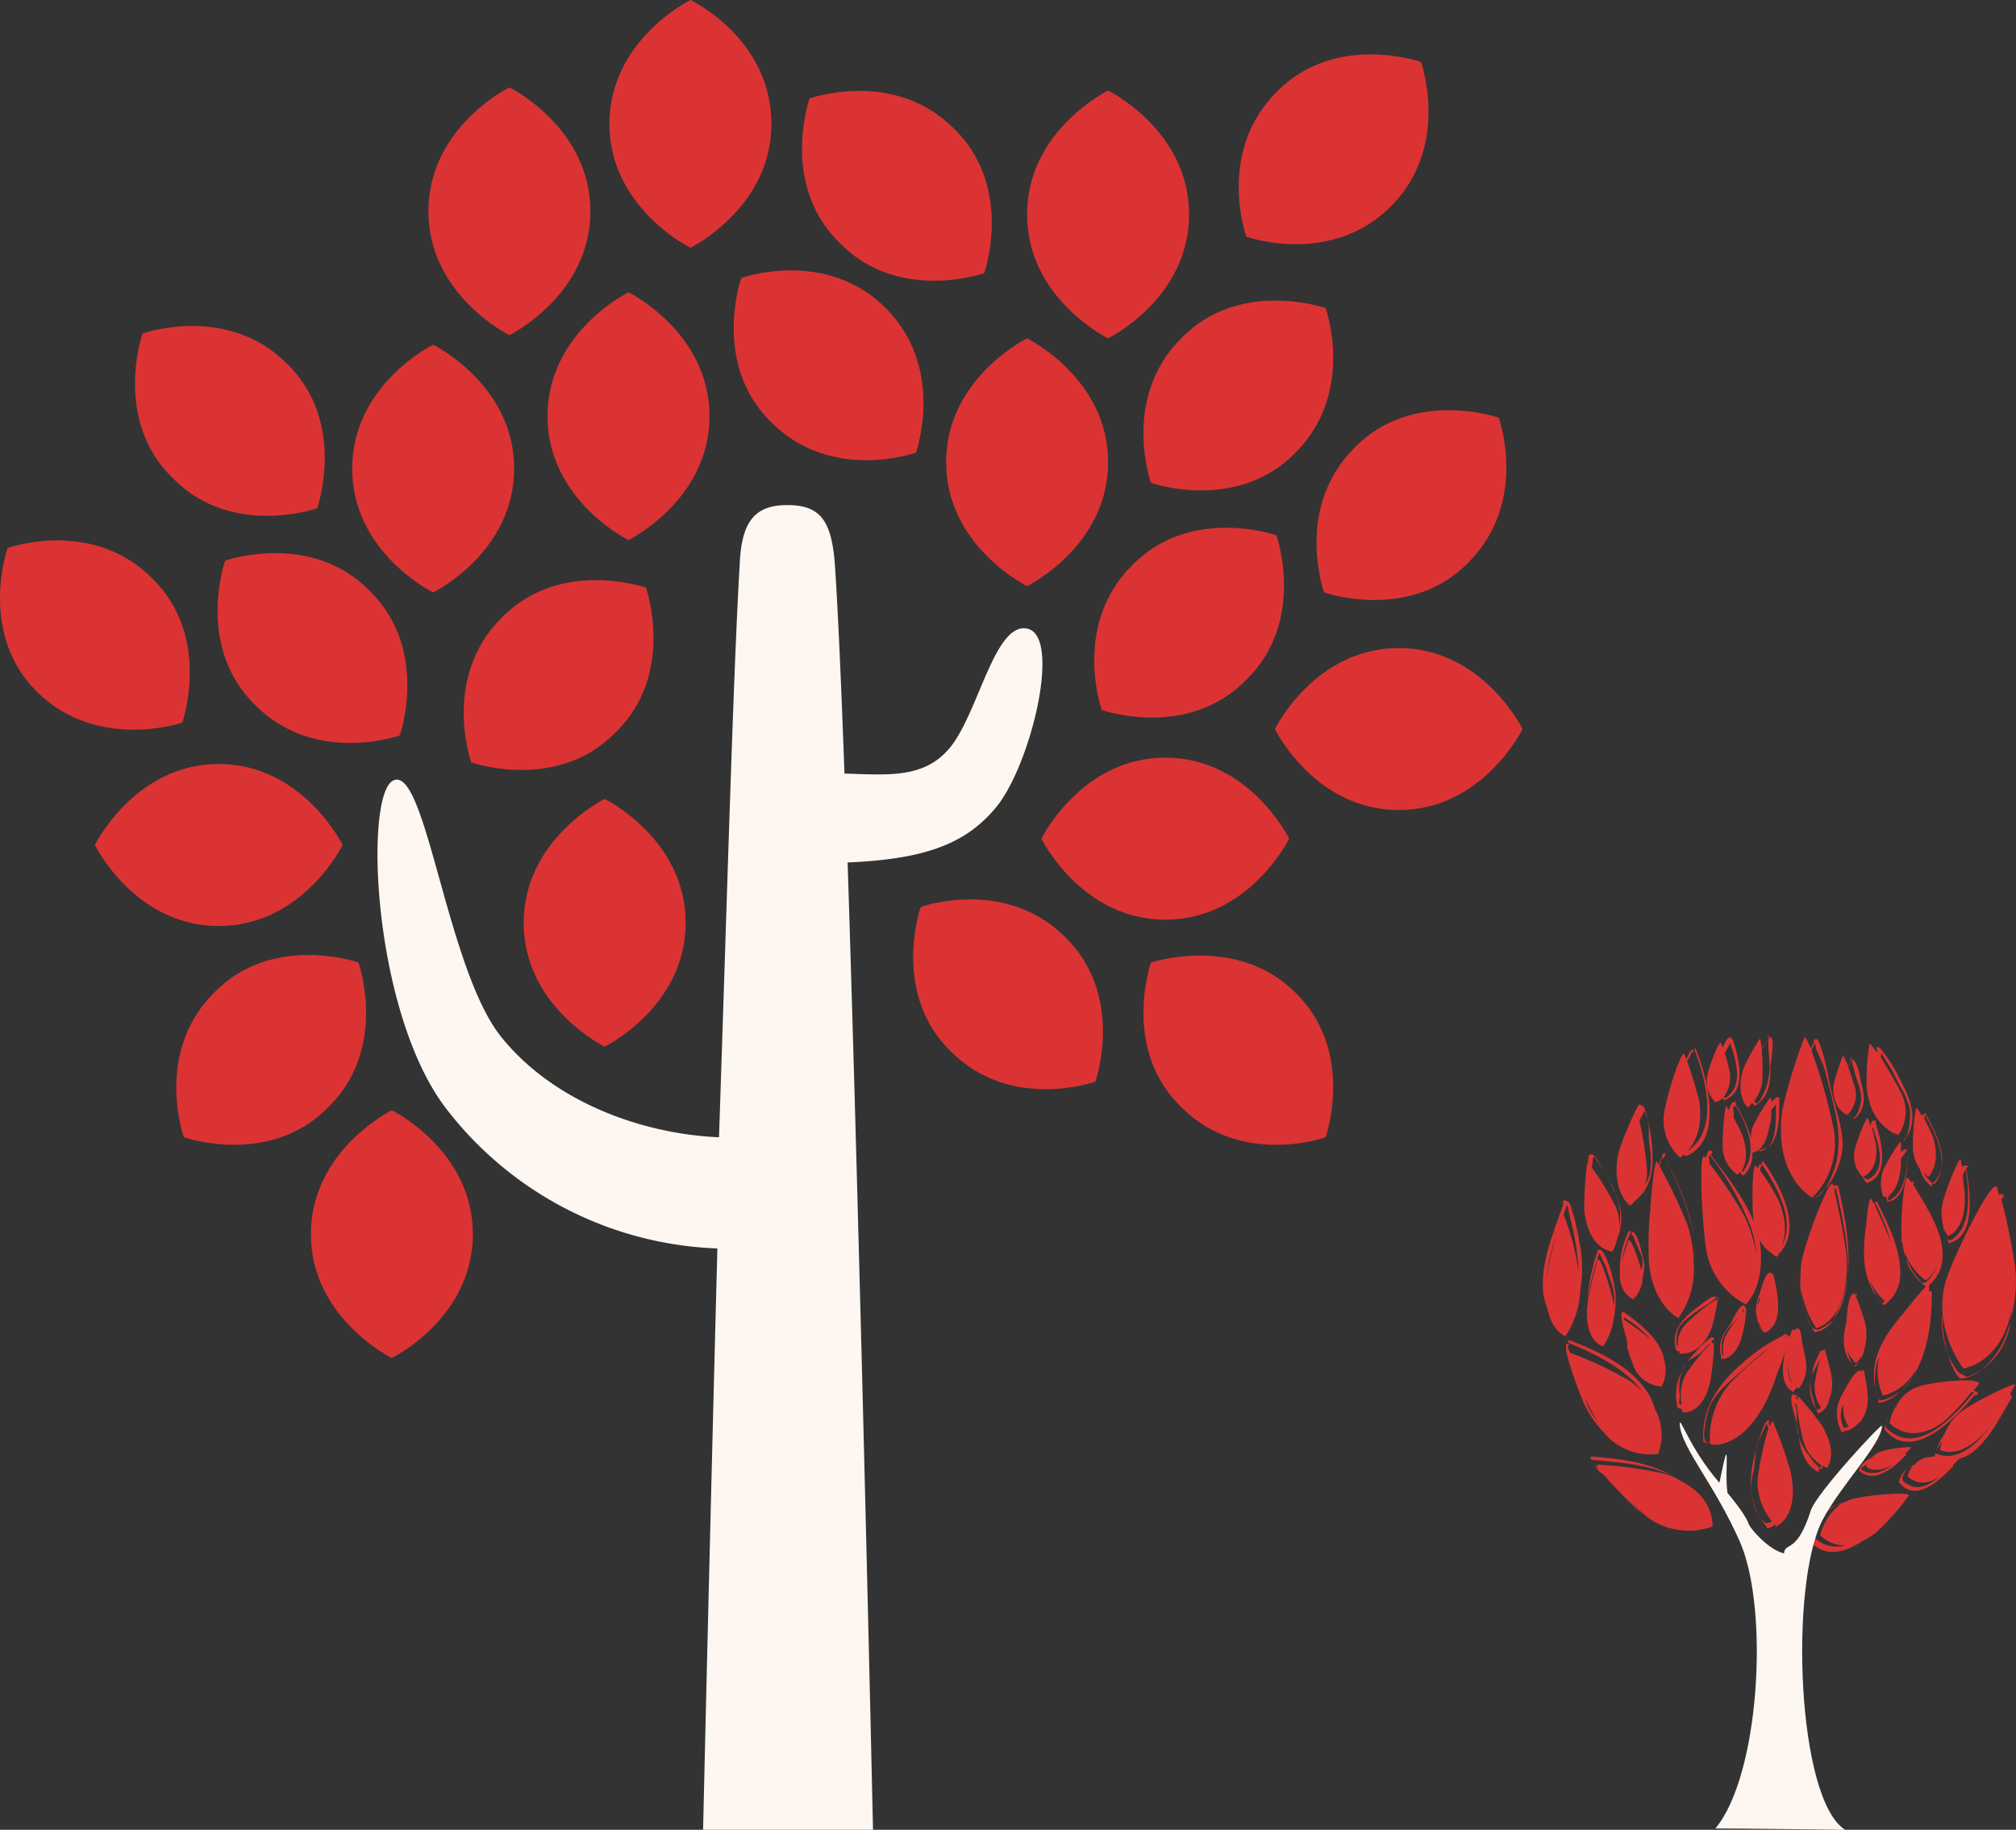 <svg xmlns="http://www.w3.org/2000/svg" width="290.512" height="263.638" viewBox="0 0 290.512 263.638">
  <rect x="0" y="0" width="290.512" height="263.638" fill="#333333" stroke="none"/>
  <g id="Groupe_54" data-name="Groupe 54" transform="translate(-780.587 -7584.862)">
    <g id="tree-svgrepo-com" transform="translate(640.793 7505.973)">
      <path id="Tracé_22" data-name="Tracé 22" d="M226.93,194s-11.671,5.721-11.671,17.851S226.93,229.7,226.93,229.7s11.671-5.721,11.671-17.85S226.93,194,226.93,194Zm3.433-73s-11.671,5.721-11.671,17.851S230.363,156.7,230.363,156.7s11.671-5.721,11.671-17.851S230.363,121,230.363,121Zm-28.149,43.253s11.671-5.721,11.671-17.85-11.671-17.851-11.671-17.851-11.671,5.721-11.671,17.851S202.214,164.251,202.214,164.251ZM213.2,127.177s11.671-5.721,11.671-17.851S213.2,91.476,213.2,91.476s-11.671,5.721-11.671,17.851S213.2,127.177,213.2,127.177Zm26.089-48.288S227.617,84.61,227.617,96.74s11.671,17.851,11.671,17.851,11.671-5.721,11.671-17.851C250.96,84.381,239.288,78.889,239.288,78.889Zm60.188,48.746s11.671-5.722,11.671-17.851-11.671-17.851-11.671-17.851S287.8,97.655,287.8,109.784s11.671,17.851,11.671,17.851Zm-23.343,17.851c0,12.129,11.671,17.85,11.671,17.85s11.671-5.721,11.671-17.85S287.8,127.635,287.8,127.635,276.133,133.356,276.133,145.485ZM189.17,200.639s-5.721-11.671-17.851-11.671-17.85,11.671-17.85,11.671,5.721,11.671,17.85,11.671S189.17,200.639,189.17,200.639Zm152.187-28.378c-12.129,0-17.851,11.671-17.851,11.671s5.721,11.671,17.851,11.671,17.85-11.671,17.85-11.671S353.486,172.261,341.357,172.261Zm-51.492,27.462s5.721,11.672,17.851,11.672,17.85-11.671,17.85-11.671-5.721-11.671-17.85-11.671-17.851,11.671-17.851,11.671ZM232.88,163.564s-12.358-4.348-20.826,4.348c-8.7,8.7-4.348,20.826-4.348,20.826s12.358,4.348,20.826-4.348C237.229,175.922,232.88,163.564,232.88,163.564Zm97.949-40.278s-12.358-4.348-20.826,4.348c-8.7,8.7-4.348,20.826-4.348,20.826s12.358,4.348,20.826-4.348C335.177,135.415,330.829,123.286,330.829,123.286Zm-7.094,32.726s-12.358-4.348-20.826,4.348c-8.7,8.7-4.348,20.826-4.348,20.826s12.358,4.348,20.826-4.348C328.083,168.37,323.735,156.012,323.735,156.012ZM191.458,217.573s-12.358-4.348-20.826,4.348c-8.7,8.7-4.348,20.826-4.348,20.826s12.358,4.348,20.826-4.348c8.7-8.468,4.348-20.826,4.348-20.826ZM340.212,108.64c8.7-8.7,4.348-20.826,4.348-20.826s-12.358-4.348-20.826,4.348c-8.7,8.7-4.348,20.826-4.348,20.826S331.516,117.336,340.212,108.64ZM330.6,164.251s12.358,4.348,20.826-4.348c8.7-8.7,4.348-20.826,4.348-20.826s-12.358-4.348-20.826,4.348C326.252,152.122,330.6,164.251,330.6,164.251Zm-58.129,45.313s-4.348,12.358,4.348,20.826c8.7,8.7,20.826,4.348,20.826,4.348s4.348-12.358-4.348-20.826C284.6,205.216,272.472,209.564,272.472,209.564Zm-100.237-49.89s-4.348,12.358,4.348,20.826c8.7,8.7,20.826,4.348,20.826,4.348s4.348-12.358-4.348-20.826C184.592,155.325,172.234,159.674,172.234,159.674Zm-6.179,23.343s4.348-12.358-4.348-20.826c-8.7-8.7-20.826-4.348-20.826-4.348s-4.348,12.358,4.348,20.826S166.055,183.017,166.055,183.017Zm19.452-30.9s4.348-12.358-4.348-20.826c-8.7-8.7-20.826-4.348-20.826-4.348s-4.348,12.358,4.348,20.826C173.15,156.47,185.508,152.121,185.508,152.121Zm120.148,65.452S301.307,229.931,310,238.4c8.7,8.7,20.826,4.348,20.826,4.348s4.348-12.358-4.348-20.826C318.013,213.454,305.655,217.573,305.655,217.573Zm-38.218-94.287c-8.7-8.7-20.826-4.348-20.826-4.348s-4.348,12.358,4.348,20.826c8.7,8.7,20.826,4.348,20.826,4.348s4.348-12.129-4.348-20.826Zm14.189-5.035s4.348-12.358-4.348-20.826c-8.7-8.7-20.826-4.348-20.826-4.348S252.1,105.436,260.8,113.9c8.468,8.7,20.826,4.348,20.826,4.348ZM196.264,238.857s-11.671,5.721-11.671,17.85,11.671,17.851,11.671,17.851,11.671-5.721,11.671-17.851S196.264,238.857,196.264,238.857Z" fill="#db3333"/>
      <path id="Tracé_23" data-name="Tracé 23" d="M417.479,342.684c-4.806-1.373-7.094,11.671-11.214,16.935-3.662,4.577-8.7,4.119-15.333,3.891-.458-12.587-.915-23.114-1.373-29.98-.458-6.408-2.06-8.7-6.866-8.7s-6.637,2.517-6.866,8.7c-.915,15.333-1.831,48.517-2.975,82.387-10.985-.458-23.8-5.035-31.353-14.418-7.781-9.612-10.756-38.218-15.333-37.074-4.577.915-3.433,33.641,7.552,47.6a51.605,51.605,0,0,0,38.9,19.91c-1.144,43.482-2.06,83.76-2.06,83.76h24.487s-1.831-82.845-3.662-139.371c10.756-.458,16.706-2.517,21.054-7.552,5.035-5.492,9.841-24.487,5.035-26.089" transform="translate(-129.446 -173.17)" fill="#fef7f1"/>
    </g>
    <g id="tree-svgrepo-com_2_" data-name="tree-svgrepo-com (2)" transform="translate(763.338 7672.201)">
      <path id="Tracé_14" data-name="Tracé 14" d="M297.187,101.791a11.528,11.528,0,0,0,.678,5.716,17.929,17.929,0,0,1-.678-3.972v-1.55a16.013,16.013,0,0,0,3,7.848s5.62-.775,6.976-8.72c-.1.678-.194,1.356-.291,1.938a19.27,19.27,0,0,0,.775-7.751,86.715,86.715,0,0,0-2.035-9.98c.1.1.388-.1.388-.291-.1-.388-.388-.388-.678-.194-.1-.388-.194-.775-.291-1.066-.484-1.744-5.91,9.011-7.364,13.371a12.5,12.5,0,0,0-.484,4.651Zm-18.8-16.568.1-.1.1.1-.1-.1a11.012,11.012,0,0,0,3-9.786A80.617,80.617,0,0,0,278.294,64c.194-.388.291-.678.484-1.066a7.9,7.9,0,0,1,.194.872c.388.969.872,1.841,1.163,2.81.581,2.035,1.066,4.069,1.55,6.2a17.176,17.176,0,0,1,.194,7.364,17.918,17.918,0,0,1-1.647,3.876,11.267,11.267,0,0,0,2.519-5.91c.194-2.616-.872-5.232-1.453-7.751-.581-2.228-.872-4.651-1.647-6.782-.1-.291-.484-1.744-.969-1.066v.1a11.366,11.366,0,0,1-.484,1.066c-.484-1.163-.872-1.841-.969-1.453a72.619,72.619,0,0,0-3.1,10.173c-1.453,9.786,4.263,12.789,4.263,12.789Zm-19.184,40.693c-3.585-2.519-8.526-3.1-12.6-3.391-.1,0-.1,0-.1.1-.1,0-.1.1,0,.194a.338.338,0,0,0,.1.194h.1l.1.1a.1.1,0,0,0-.1-.1c3.2.291,8.526.581,12.111,2.616a11.4,11.4,0,0,0-1.938-.678,59.653,59.653,0,0,0-9.3-1.26q-.291,0,0,.581a8.082,8.082,0,0,1-.775-1.163,12.492,12.492,0,0,1,.581,1.163,2.288,2.288,0,0,0,.872.775c.678.775,1.647,1.841,2.616,2.81a23.168,23.168,0,0,0,2.132,2.228l1.163.872a22.032,22.032,0,0,1-3.1-2.907,44.955,44.955,0,0,0,3.488,3.1c-.1-.1-.194-.1-.388-.194a2.027,2.027,0,0,1,.581.388c.1.1.194.1.291.194a10.132,10.132,0,0,0,9.011,1.066c-.1.1.581-4.069-4.844-6.685ZM273.256,110.8a44.847,44.847,0,0,0,1.841-5.426c0-.1-.1-.194-.194-.291,0-.1-.1-.194-.291-.1,0-.388-.388.1-.581.194a25.5,25.5,0,0,0-4.651,3c-3.682,3-6.976,6.588-6.685,12.111a.208.208,0,0,0,.194.194,2.682,2.682,0,0,0,.872.1v.194s4.457,1.066,8.236-6.685a30.689,30.689,0,0,0,1.26-3.294ZM274.322,105.182Zm-7.848,6.879a12.032,12.032,0,0,0-2.81,8.429h-.388c-.969-.1-.1-3.779.1-4.457.678-2.325,2.519-3.779,4.263-5.329,1.26-1.066,2.422-2.228,3.682-3.2l.872-.581a53.409,53.409,0,0,0-5.716,5.135Zm27.517.291a5.677,5.677,0,0,0-3.294,2.519.338.338,0,0,0-.1.194l.1-.1a6.794,6.794,0,0,0-1.163,2.713s3,3.488,7.945-.291a34.364,34.364,0,0,0,3.876-4.166h.291v.1c-2.81,3.488-8.236,9.3-12.5,5.135-.194-.1-.194-.388-.1-.678a1.4,1.4,0,0,0-.194.678c0,.1-.194.1-.1.1,4.069,5.038,10.27-1.55,13.08-4.941a.3.3,0,0,0,.388,0q.145-.436-.581-.581c.291-.388.581-.678.775-.969.291-.969-6.1-.388-8.429.291ZM284.2,128.63a5.927,5.927,0,0,0-1.163.484,7.6,7.6,0,0,0-1.356.484,3,3,0,0,1,.775-.194,8.038,8.038,0,0,0-2.907,4.457,4.877,4.877,0,0,0,3.682,1.453,4.618,4.618,0,0,1-4.651-1.26c-.388-.388.194-1.647.775-2.616a8.226,8.226,0,0,0-1.26,2.616c0,.1-.291.291-.291.388,2.228,2.713,5.135,2.035,7.751.291a14.6,14.6,0,0,0,1.938-1.163,35.263,35.263,0,0,0,4.748-5.329C293.021,127.467,286.529,128.048,284.2,128.63Zm-11.433-11.045c-.1-.194-.291,0-.484.581-.1-.194-.1-.291-.194-.484a.356.356,0,0,0,.1-.291c-.581-.872-1.938,4.36-2.035,4.651-.969,3.876-.969,7.364,1.647,10.561,0,0,.1.291.194.291a2.01,2.01,0,0,0,.969-.581c.1.1.194.194.194.291,0,0,3.488-1.26,2.132-7.848a56.933,56.933,0,0,0-2.519-7.17Zm-.581,14.437c-.775.484-1.647-1.26-1.938-1.841a8.594,8.594,0,0,1-.291-5.62c.194-1.26.194-2.616.484-3.779.1-.291,1.163-2.422,1.356-3,.1.194.194.484.291.678a47.416,47.416,0,0,0-1.55,7.17,8.879,8.879,0,0,0,2.035,6.2A.5.5,0,0,1,272.19,132.021Zm28.1-16.277a7.657,7.657,0,0,0-2.81,3.488,8.045,8.045,0,0,0-1.163,2.422,8.845,8.845,0,0,1,.775-1.26l-.291,1.163s3,1.744,7.073-3.2a30.347,30.347,0,0,0,2.81-4.457.1.1,0,0,0,.1-.1c-2.035,3.585-5.813,10.076-10.464,8.332-.1,0-.194-.1-.1-.291a6.174,6.174,0,0,0-.194.678c-.388,0-.775.1-1.066.1a3.568,3.568,0,0,0-1.841,1.066,3.4,3.4,0,0,0-.775.484,1.637,1.637,0,0,1,.484-.194,3.58,3.58,0,0,0-.678,1.356s1.647,2.035,4.554.1c-1.55,1.356-3.488,2.228-5.232.581-.291-.291.291-1.26.484-1.647a4.054,4.054,0,0,0-1.066,1.744c0,.1,0,.1.1.194,2.325,2.907,5.813-.388,7.654-2.325h.1c0-.1,0-.1-.1-.194l.872-.872c.388-.194.775-.291,1.163-.484,2.907-1.647,4.748-5.523,6.492-8.429.1-.1,0-.194-.1-.291a.338.338,0,0,0-.194-.1,13.27,13.27,0,0,1,.775-1.356c.291-.678-5.329,2.132-7.364,3.488ZM284.3,99.078c-.872.388-.872,3.682-1.066,4.457-.484,2.132-.484,3.972.872,5.62a12.843,12.843,0,0,1-.775-2.325c0-.1-.1-.291-.1-.388a4.646,4.646,0,0,0,1.453,2.616,4.507,4.507,0,0,0,.969-1.26,4.527,4.527,0,0,1-.484.969,3.294,3.294,0,0,0,.678-1.453,8.259,8.259,0,0,0,.194-3.972,31.408,31.408,0,0,0-1.356-3.876c.1-.1.194-.291.1-.388l-.194.194a.356.356,0,0,1-.1-.291c0-.1-.1,0-.194.1ZM271.415,104.6h0c.1.1.581,0,1.066-.581,1.744-1.647.775-5.91.291-7.751,0-.1-.194-.1-.291-.1,0-.1-.194-.194-.194-.194-.775.194-1.26,2.616-1.55,3.294a5.423,5.423,0,0,0,0,4.263c0-.194-.1-.291-.1-.484a4.622,4.622,0,0,0,.775,1.55Zm-.775-4.554a.885.885,0,0,1,.291-.484,5.957,5.957,0,0,0-.291,1.066Q270.494,100.193,270.64,100.047Zm26.645-10.755a1.649,1.649,0,0,0,.1.678c.1.291.194.678.291.969a6.788,6.788,0,0,1-.291-1.356,3.275,3.275,0,0,0,.581,1.163s2.519-.678,2.422-5.62c0-.581-.194-1.841-.291-3.1.194-.484.484-.969.388-1.066.484,3.1,1.066,8.623-2.132,10.367-.291.1-.484-.1-.581-.388.1.388.291.678.388,1.066,0,.1,0-.194.1-.291,3.876-.969,2.81-7.848,2.325-10.755a1.393,1.393,0,0,1,.291-.194c0-.1-.388-.194-.388-.194a.533.533,0,0,0-.484.291c-.1-.484-.1-.775-.194-1.066-.194-.678-2.035,3.972-2.519,5.813A6.789,6.789,0,0,0,297.284,89.293Zm-3.391-8.236a4.8,4.8,0,0,0,1.647,2.519c.1.1.1-.388.194-.388a7.224,7.224,0,0,1-1.356-1.647,4.852,4.852,0,0,0,.775.678s1.938-1.841.581-5.91c-.194-.484-.678-1.453-1.163-2.422,0-.291,0-.484-.1-.484.1.1.194,0,.194-.1,1.163,2.035,2.713,5.038,2.325,7.654.581-2.519-1.066-5.716-2.228-7.751v-.194l-.1.1c-.1-.1-.1-.1-.1.1l-.1.1v-.194l-.291.291a6.953,6.953,0,0,0-.678-1.066c-.291-.484-.678,4.263-.581,6.007a6.056,6.056,0,0,0,.969,2.713Zm-7.46-7.267c-.194-.484-1.647,3.294-1.938,4.651a4.2,4.2,0,0,0,1.163,3.779,3.4,3.4,0,0,0,.484.775s.194.194.194.1c3.294-1.163,2.035-6.1,1.163-8.72a.182.182,0,0,0,0-.291.1.1,0,0,0-.1.1c-.1-.194-.581.1-.484.291v.1c-.1.1-.1.194-.194.194a2.843,2.843,0,0,0-.291-.969ZM287.4,74.372Zm-.291.678c.872,2.519,2.035,5.91-.484,7.46-.291.194-.581,0-.872-.291.388-.194,2.228-1.163,1.841-4.554-.1-.484-.291-1.453-.581-2.422C287.111,75.244,287.111,75.147,287.111,75.05Zm-3.682-1.744.1-.1c.194.194.388.291.581.484a2.568,2.568,0,0,1-.581-.484,3.964,3.964,0,0,0,1.066-3.682c-.194-.678-.581-1.938-.969-3,.1-.291.291-.678.388-.969v-.1a10.052,10.052,0,0,0-.388.969c-.388-1.066-.775-1.841-.872-1.55-.291.775-1.066,3.1-1.26,3.972-.388,3.585,1.938,4.457,1.938,4.457Zm7.751,5.426V77.278c0-.581-1.938,2.616-2.519,3.876a5.61,5.61,0,0,0,0,3.972.965.965,0,0,0,.388-.1,2.28,2.28,0,0,0,.194.775c2.907-.291,2.907-5.426,2.907-7.654h0c0,2.325-.194,6.492-2.713,7.46-.388.1,0-.291,0-.678.581-.388,1.356-1.356,1.647-3.488a9.461,9.461,0,0,0,.1-1.841,10.235,10.235,0,0,0,.872-1.26.1.1,0,0,1-.1-.1.988.988,0,0,0-.775.484Zm-21.412-7.17c.1.1.194.291.291.388s-.1.1,0,.1c2.035-1.26,2.325-3.2,2.325-5.523,0-.872.678-3.876,0-4.554,0,0,0,.291-.1.291l-.1-.1v.1l-.1.1c-.1.872.194,3.682.194,4.166a13.3,13.3,0,0,1-.484,2.713c-.1.291-1.163,2.907-1.55,2.325-.1-.1-.1-.194-.194-.291a5.959,5.959,0,0,0,1.163-2.907,37.161,37.161,0,0,0-.1-4.554c.388-.484.678-1.066.969-1.453,0-.1,0-.194.1-.194-.291.484-.678.969-1.066,1.55-.1-.969-.194-1.55-.291-1.356a32,32,0,0,0-2.228,3.972c-1.453,3.972.484,5.91.484,5.91a4.476,4.476,0,0,0,.678-.678Zm-4.36-.678c.1.1.1.194.194.194l.1.1c3.391-1.163,2.132-6.007,1.26-8.623v-.194h-.291c0-.1,0-.291-.1-.291-.388.1-.775.775-1.066,1.55a2.315,2.315,0,0,0-.291-.678c-.194-.484-1.647,3.294-1.938,4.651a4.388,4.388,0,0,0,1.163,3.876,1.731,1.731,0,0,0,.969-.581Zm1.066-3.972a25.9,25.9,0,0,0-.678-2.519c.291-.581.678-1.163.775-1.453.872,2.519,1.938,6.2-.581,7.848-.194.1-.291.1-.388,0a4.826,4.826,0,0,0,.872-3.876Zm-18.7,25.869c-.1-.1-.291-.1-.291.1a25.482,25.482,0,0,0-1.453,7.267,32.7,32.7,0,0,1,1.744-7.073c0,.388.969,2.132.969,2.325.291,1.066.775,2.035.969,3.1a6.8,6.8,0,0,1,.1,2.422v-.388c-.388-2.035-2.035-7.17-2.325-6.395a49.213,49.213,0,0,0-1.453,6.3c0,.291-.1.678-.1.969v.194c-.1,4.554,2.325,5.038,2.325,5.038a9.125,9.125,0,0,0,1.55-4.069,12.357,12.357,0,0,0-.291-6.2c.1-.194-1.163-3.972-1.744-3.585Zm41.759-17.246a8.061,8.061,0,0,0,1.744,1.26,3.7,3.7,0,0,1-1.356-1.066c.484.291.872.484.872.484a5.792,5.792,0,0,0,.484-5.91c-.581-1.26-1.938-3.585-3-5.329,0-.194.1-.388.1-.581.388.678.969,1.647,1.066,1.744.581.969,1.066,1.938,1.55,2.907a12.62,12.62,0,0,1,1.453,3.294c.194.678-.1,4.748-.969,4.457.1,0,.1.1.194.1s0,.194,0,.1c2.325-3.1.678-6.395-.872-9.3a20.577,20.577,0,0,0-2.422-3.779q0-.145-.291-.291c-.194-.194-.291-.194-.388,0-.1.1,0,.194.1.291,0,.1-.1.291-.1.388-.581-.872-1.066-1.453-1.066-1.163a31.809,31.809,0,0,0-.388,6.1c.291,3.682,2.035,5.523,3.294,6.3Zm-29.648,3.488a.735.735,0,0,0,.388.194c5.426-2.325,3-11.239,1.356-15.405-.1-.194-.194-.1-.194.1,1.647,4.263,3.585,11.627-1.066,14.63,1.066-1.066,2.325-3.294,1.744-7.267a58.845,58.845,0,0,0-1.744-5.716c.388-.678.775-1.356.678-1.356.1.194.291,0,.194-.194-.194-.388-.581.388-.969,1.26a4.724,4.724,0,0,0-.291-.678c-.388-.872-2.519,5.813-2.907,8.332A7.259,7.259,0,0,0,259.3,79.41c0,.1.291-.1.581-.388Zm-7.751,7.364a2.264,2.264,0,0,0,.678-.678c2.713-2.035,2.81-5.426,2.422-8.72a24.186,24.186,0,0,0-.969-4.554c.1-.194-.678-.775-.872-.581a26.666,26.666,0,0,0-1.55,3.294,30.718,30.718,0,0,0-1.356,3.585c-1.163,5.523,1.647,7.654,1.647,7.654Zm2.132-13.661c.1.484.484,1.26.484,1.453.194,1.066,0,2.325.194,3.391a14.327,14.327,0,0,1,.1,4.069,7.5,7.5,0,0,1-.775,1.841,5.484,5.484,0,0,0,.291-2.519,44.569,44.569,0,0,0-1.066-6.782A10.59,10.59,0,0,1,254.266,72.725Zm-1.647,27.129a4.614,4.614,0,0,0,1.356-3.294,4.625,4.625,0,0,0,0-2.81c-.194-.872-.678-3.294-1.55-3.682-.1,0,0,.194,0,.194v.1c-.194.194.1.388.194.291-.1.1,1.163,2.81,1.26,3.2a3.957,3.957,0,0,1-.1,1.841c-.388-1.647-1.647-4.844-1.841-4.36-.194.581-.678,1.938-.969,3a15.455,15.455,0,0,1,1.26-4.069c.1-.194-.194-.388-.291-.194a12.791,12.791,0,0,0-1.26,5.813c-.194,3.2,1.938,3.972,1.938,3.972Zm-3-6.879a9.446,9.446,0,0,0,.775-2.132c1.066-2.81.291-5.232-1.163-7.945a9.778,9.778,0,0,0,.678,1.453,7.831,7.831,0,0,1,.775,4.263,5.561,5.561,0,0,1-.1,1.163,6.952,6.952,0,0,0-.484-3.2,37.485,37.485,0,0,0-3.488-5.716,7.479,7.479,0,0,0,.194-1.453h.291c0,.1.775,1.163,1.163,1.744-.678-1.163-1.453-2.519-1.841-2.132a.338.338,0,0,0-.194.1c-.1.388-.1.775-.194,1.26a.1.1,0,0,0-.1.1,51.084,51.084,0,0,0-.388,6.588c.678,5.813,4.069,5.91,4.069,5.91Zm38.853,28.776a3.256,3.256,0,0,0-1.55.969,3.407,3.407,0,0,0-1.841,1.841h.1c2.132,2.035,5.135-.581,6.685-2.228.194-.194.1-.291-.1-.194l.872-.872c.291-.291-3,.1-4.166.484Zm-3,2.616c-.194-.1.388-.484.872-.775-.1.1-.1.291-.194.388,0,0,1.453,1.26,3.972-.388C288.661,124.754,286.917,125.432,285.464,124.367Zm14.34-13.758c-.388.1-1.744-2.422-1.938-3,.194.581.388,1.066.581,1.647.194.388.872,2.035,1.453,2.035a5.593,5.593,0,0,0,2.907-1.26,6.6,6.6,0,0,1-2.035.969C300.482,111.093,300.094,110.608,299.8,110.608Zm3-.581a10.231,10.231,0,0,0,4.166-6.879l-.581,1.744a12.959,12.959,0,0,1-3.585,5.135Zm-21.412-7.267c1.356-1.55,1.938-3.876,2.132-6.395a14.989,14.989,0,0,1-.581,3A15.27,15.27,0,0,1,281.394,102.76Zm-1.841,1.356c-1.26.581-1.744-1.163-2.132-2.325a9.434,9.434,0,0,1-.581-3.294,13.7,13.7,0,0,0,2.132,5.523s4.941-.969,4.36-10.367c-.1-1.744-1.163-6.879-1.744-9.5l.194-.388c.678,3.1,1.938,8.139,1.744,12.6.388-4.263-.484-8.817-1.356-12.692a.1.1,0,0,0-.1-.1c-.194-.291-.388-.194-.581,0,0-.1,0-.194-.1-.194-.388-1.356-3.682,7.267-4.457,10.658a8.533,8.533,0,0,0-.194,1.647v.1a14.339,14.339,0,0,0,1.938,8.72c0,.1.1.1.194.1a4.138,4.138,0,0,0,2.616-1.841,6.4,6.4,0,0,1-1.938,1.356ZM270.93,92.2c-.678-4.941-4.36-9.4-7.17-13.177.194-.1.291-.388.194-.484-.484-.484-.775.484-.872.969l-.194-.194c-.872-.969-.388,9.4.194,13.177a10.9,10.9,0,0,0,5.62,8.042.1.1,0,0,0,.1.1c2.035-2.035,2.422-5.62,2.132-8.429Zm-2.325-4.36a63.788,63.788,0,0,0-5.038-7.557,3.66,3.66,0,0,0-.1-1.163.134.134,0,0,0,.194,0A41.738,41.738,0,0,1,269.38,89a15.893,15.893,0,0,1,.969,4.36,21.077,21.077,0,0,0-1.744-5.523Zm-7.267,3.294c-.484-4.166-2.325-8.236-4.263-11.82a.735.735,0,0,0,.194-.388c-.291-.388-.484.194-.581.678a.519.519,0,0,0,.388-.291C258.819,82.7,260.757,86.967,261.338,91.134Zm-6.3-3.972a46.537,46.537,0,0,0-.194,6.395v.581c.194,3.779,1.841,7.073,4.263,8.429a11.676,11.676,0,0,0,2.228-6.879v-.1A19.337,19.337,0,0,0,260.369,89,80.249,80.249,0,0,0,256.4,80.67a.356.356,0,0,1,.1-.291,5.218,5.218,0,0,0,.1-.775h-.1c.1.1-.1.581-.194.872a.735.735,0,0,1-.194-.388c-.388-.678-.775,3-1.066,6.879.1.1.1.1,0,.194Zm6.395,8.429a16.435,16.435,0,0,0-.1-4.36,22.05,22.05,0,0,1,.194,2.519,13.015,13.015,0,0,1-.1,1.841Zm17.44-10.367c.388-.1.872-.581,1.356-1.356A8.979,8.979,0,0,1,278.875,85.223Zm0,.1h0a.1.1,0,0,1,.1-.1.356.356,0,0,1-.291-.1A.208.208,0,0,0,278.875,85.32Zm-.291-22.866Zm.291,22.963ZM256.2,122.138a7.821,7.821,0,0,0-.484-6.492,12.941,12.941,0,0,0-.678-1.744c-2.325-4.263-7.557-6.588-11.627-8.139-.194-.1-.291.291-.1.388,3.294,1.356,8.139,3.585,10.658,7.073a10.847,10.847,0,0,0-1.938-1.647,55.672,55.672,0,0,0-8.429-3.972h-.1a8.148,8.148,0,0,0-.388-.969c.194,0,.291-.388.1-.388-1.26-.291,1.647,6.976,1.841,7.557a15.469,15.469,0,0,0,3.294,5.232,8.641,8.641,0,0,0,7.848,3.1Zm-9.98-6.588a5.6,5.6,0,0,1-.484-1.356,25.455,25.455,0,0,0,1.744,3.294,8.311,8.311,0,0,1-1.26-1.938Zm41.662-1.453a7.139,7.139,0,0,1-.388-1.356A3.8,3.8,0,0,0,287.886,114.1Zm1.453,2.616a9.233,9.233,0,0,1,1.163-1.647A8.052,8.052,0,0,0,289.339,116.712Zm-.388.969a3.031,3.031,0,0,1,.484-.969A1.542,1.542,0,0,0,288.952,117.681Zm-7.17,11.917a3.256,3.256,0,0,0-1.55.969,6.811,6.811,0,0,0-.678.969,6.107,6.107,0,0,1,2.228-1.938Zm7.073-28.776h0C288.661,100.823,288.855,100.919,288.855,100.823Zm2.228-4.263c.194-3.682-1.744-7.557-3.294-10.658-.1-.194-.388-.1-.291.1a28.987,28.987,0,0,1,2.81,8.042,21.8,21.8,0,0,0-.484-2.132c-.388-1.163-1.647-3.972-2.422-5.62.1,0,.1-.1,0-.194s-.1-.1-.194-.1a3.228,3.228,0,0,0-.291-.581c-.291-.484-.581,1.744-.775,4.166a2.076,2.076,0,0,0-.1.581c-.484,3.972-.194,7.654,2.713,10.561A5.573,5.573,0,0,0,291.083,96.559Zm-3.972,1.647a3.471,3.471,0,0,1-.388-1.066,8.467,8.467,0,0,0,2.132,3,2.628,2.628,0,0,0,.678-.872,3.793,3.793,0,0,1-.775.969c-.484.678-1.453-1.55-1.647-2.035Zm-13.564-4.844c3.682-3.682.1-10.076-2.132-13.274-.1-.194-.388.1-.291.291,2.035,3,5.038,8.139,2.81,11.917.581-1.26.969-3.488-.388-6.685a31.835,31.835,0,0,0-2.616-4.263c0-.291,0-.581-.1-.581.194.194.388-.194.194-.291-.194-.194-.291.1-.484.484-.1-.1-.194-.291-.291-.291-.484-.581-.581,5.716-.291,8.042a6.249,6.249,0,0,0,2.616,4.554,4.1,4.1,0,0,0,.678.484c.291-.194.291-.291.291-.388Zm-21.994,11.82c0,.1.1.291.1.388a7.533,7.533,0,0,1,.1,1.26,16.7,16.7,0,0,0,.678,2.035,2.008,2.008,0,0,1,.194.581,4.721,4.721,0,0,0,4.069,3,5.1,5.1,0,0,0,.388-3.779c-.388-2.907-3.682-5.426-5.716-6.879a.1.1,0,0,0-.1-.1h-.194a.735.735,0,0,0-.194.388,12.786,12.786,0,0,0,.678,3.1Zm3.585.484a37.727,37.727,0,0,0-3.779-2.81h-.1v-.388a14.808,14.808,0,0,1,3.876,3.2Zm8.817,0a.156.156,0,1,0,.291-.1c-.1-.291-.291-.291-.484-.1-.1,0-.194,0-.194.1a13.527,13.527,0,0,0-2.035,1.938,15.266,15.266,0,0,0-1.163,1.453c.581-.581,1.55-.969,2.132-1.55.1-.1.678-.678,1.066-1.163v.194a31.9,31.9,0,0,0-3.294,4.069,6.559,6.559,0,0,0-.678,4.554c-.678,0-.194-.872-.291-1.453a7.382,7.382,0,0,1,.291-3.294,6.982,6.982,0,0,0-.581,5.135v.1c.194,0,.388.1.581.1,0,.194.1.291.1.484,0,0,2.81.581,3.972-4.263a35.627,35.627,0,0,0,.581-5.62c0-.194-.1-.1-.291,0-.1-.194,0-.291,0-.581h0Zm-3.972,3.682a3.031,3.031,0,0,0-.484.969,5.494,5.494,0,0,1,.775-1.26l-.291.291Zm19.281,15.405c.1,0,.1-.484.1-.484l.1-.1a8.7,8.7,0,0,1-1.55-1.841,7.411,7.411,0,0,1-1.647-3.391,22.752,22.752,0,0,1-.1-2.519,6.536,6.536,0,0,0-.291-1.647,1.337,1.337,0,0,1,.291.388,37.26,37.26,0,0,0,.969,5.135,5.944,5.944,0,0,0,2.616,3.488c-.1.194-.194.291-.291.484a.182.182,0,0,0,.291,0c.1-.1.1-.291.194-.388l.581.291s1.744-2.035-.775-6.2a46.361,46.361,0,0,0-3.294-4.069c-.1-.1-.194.1-.1.484l-.291-.291c.1-.194.194-.388.1-.484l-.1.1c-.1,0-.388-.194-.484-.194-.678.484.581,3.972.678,4.651.291,2.713.678,5.329,3,6.588Zm5.038-15.115h0C284.3,109.542,284.2,109.639,284.3,109.639Zm.1-.1h.194a1.507,1.507,0,0,0,.581-.775A2.949,2.949,0,0,1,284.4,109.542Zm-.291-.388a1.338,1.338,0,0,0,.291.388v-.1C284.3,109.349,284.107,109.252,284.107,109.155Zm-1.066,9.689a2.746,2.746,0,0,0,1.744-.872c.678-.484,1.55-1.55,1.647-3.779a27.441,27.441,0,0,0-.581-4.069c0-.1-.1-.1-.291.1a.356.356,0,0,0-.291-.1c-.872.1-2.132,2.713-2.519,3.391a5.338,5.338,0,0,0,0,5.62c-.1.1.194-.291.291-.291Zm-.1-3.876a4.241,4.241,0,0,0,.678,3.2c-.194.1-.291.194-.484.194-.388.1-.194-.1-.388-.484a3.414,3.414,0,0,1,.194-2.907Zm9.108,9.592h0l.194-.194C292.246,124.463,292.149,124.463,292.052,124.56Zm6.685-.388C298.641,124.366,298.641,124.463,298.737,124.173ZM271.221,104.6c-.194-.291-.291-.581-.484-.872A3.486,3.486,0,0,0,271.221,104.6Zm0,.1h.1c-.1,0-.1,0-.194-.1.1,0,.1,0,.1.1Zm7.848,11.142s.1.484.194.484a2.664,2.664,0,0,0,1.55-1.938,6.2,6.2,0,0,0,.388-3.294c-.1-.872-.775-3.2-.969-3.972,0-.1-.1,0-.194.1-.194,0-.581.1-.581.291v.1a8.84,8.84,0,0,0-1.066,2.907,6.028,6.028,0,0,0,.678,5.329Zm.484-7.46a32.352,32.352,0,0,0-.775,3.391,5.383,5.383,0,0,0,.872,3.682l-.194.194c-.678.581-.775-1.26-.969-1.647a5.99,5.99,0,0,1-.291-2.907C278.391,110.608,279.166,109.252,279.553,108.38Zm-4.069-4.069c-.775,2.035-2.616,7.46.194,8.914.1,0,.1-.291.194-.291a1.338,1.338,0,0,0,.291-.388,1.2,1.2,0,0,1,.291.194,5.27,5.27,0,0,0,1.066-3.779c-.1-.678-.388-1.938-.581-2.907-.1-.872-.194-1.841-.581-2.035-.1,0-.388.194-.484.194v.1c-.194-.1-.291-.1-.388,0Zm-.291,3.585c0,.194-.1.291-.1.484a5.244,5.244,0,0,0,.484,3.682C274.709,111,274.806,109.446,275.193,107.9Zm17.052-25.482c-.581-.872-1.163,5.813-.969,8.332v.581a.583.583,0,0,0,.1.388,15.057,15.057,0,0,0,.484,2.228c-.1-.291-.1-.678-.194-.969a8.786,8.786,0,0,0,3.1,4.166,4.185,4.185,0,0,0,1.744-3.391,4.8,4.8,0,0,1-1.647,3.585.759.759,0,0,1-.775.1,4.215,4.215,0,0,0,.678.581c-.678.678-2.035,2.325-3.391,4.069-.291.291-.484.484-.484.581-2.422,2.907-4.263,6.2-3.391,10.076a9.19,9.19,0,0,1,0-2.325,5.875,5.875,0,0,1,.581-2.325,8.521,8.521,0,0,0,.484,5.62s2.713-.291,4.748-3.585a7.2,7.2,0,0,1-4.748,4.263c-.291.1-.484,0-.678-.291,0,.1.1.194.1.291a2.2,2.2,0,0,1-.1.388c1.841-.1,3.488-1.744,4.651-3.294,2.519-3.391,3.1-8.429,3.1-12.6,0-.194-.291-.194-.388-.194v-.872a5.5,5.5,0,0,0,1.938-4.166c.1-3.682-2.519-7.364-4.263-10.367.1-.1.194-.194.1-.291s-.194-.1-.388,0c-.1-.194-.291-.388-.388-.581Zm.388,13.274c.291.388.872,1.453,1.55,1.744a9.715,9.715,0,0,1-2.228-3.488,3.482,3.482,0,0,0,.678,1.744Zm3.1-12.5a.182.182,0,0,0,.291,0,3.884,3.884,0,0,0,.969-2.132A4.057,4.057,0,0,1,295.734,83.189ZM284.107,65.264c-.1,0-.1-.291-.194-.291,0,0,.1.194,0,.194h0v.291C284.107,65.361,284.107,65.361,284.107,65.264Zm.1,8.429Zm.872-4.748a6.9,6.9,0,0,1,.388,2.035c0,.484-.581,3-1.26,2.713.1,0,.1.1.194.1s.1.194.1.1c1.55-1.453,1.55-3.1.969-5.135-.194-.872-.484-3-1.26-3.488,0,.1-.1.194-.1.291a33.7,33.7,0,0,0,.969,3.391Zm-.872-3.682c.1-.194,0-.194,0,0Zm7.848,12.886Zm-.1-.1h0v.194C292.052,78.247,291.955,78.054,291.955,78.054ZM289.242,85.9h-.1C289.049,85.8,289.242,85.9,289.242,85.9ZM272.19,62.067a.338.338,0,0,0-.1-.194c-.194.194-.1.388.1.194Zm0,0h0C272.384,62.067,272.287,61.97,272.19,62.067Zm1.453,8.817v.194C273.643,70.981,273.74,70.884,273.643,70.884Zm-1.163,0c0-.581-1.938,2.616-2.519,3.876a3.932,3.932,0,0,0-.388,1.841,18.729,18.729,0,0,0-2.228-4.844c0-.1.1-.194,0-.291v-.1a2.2,2.2,0,0,1-.388.1c-.291.194-.388.581-.581,1.163-.1-.194-.291-.388-.291-.581-.291-.484-.678,4.263-.581,6.007a4.9,4.9,0,0,0,2.132,3.876,2.866,2.866,0,0,0,.291-.388l.291.291c.1.1.291.291.291.194a4.169,4.169,0,0,0,1.26-3.294c.1,0,.194,0,.484-.194v.1c0,.1.1-.1.194-.194a.1.1,0,0,0,.1-.1.5.5,0,0,0,.388.194,1.777,1.777,0,0,0,.969-.678,2.893,2.893,0,0,1-1.356.581c.581-.388,1.356-1.356,1.647-3.391a5.921,5.921,0,0,0,.291-2.422c.194-.291.484-.581.678-.872,0,2.035.1,4.748-1.066,6.2,1.647-1.356,1.55-5.038,1.55-6.879v-.1c0-.1,0-.1-.1-.194-.194-.1-.388,0-.388.1a3.62,3.62,0,0,0-.678.581v-.581Zm-4.069,10.561c0,.1-.1.1-.194,0,.484-.872,1.066-2.519.1-5.232a19.833,19.833,0,0,0-1.26-2.519,4.818,4.818,0,0,0-.1-1.55c.1.1.291-.1.388-.194C268.9,74.469,270.737,78.635,268.411,81.445Zm22.963-4.554a.338.338,0,0,0-.194-.1C291.277,76.794,291.277,76.891,291.374,76.891Zm-46.6,14.34a31.929,31.929,0,0,0-1.26-5.038c-.1-.291-.775-.872-1.066-.388a.356.356,0,0,0,.1.291c-1.356,3.972-3.391,8.623-2.907,12.886a8.736,8.736,0,0,0,.581,2.132c.678,3.488,2.616,4.069,2.616,4.069a12.967,12.967,0,0,0,2.132-6.588A19.019,19.019,0,0,0,244.77,91.231Zm-4.554,4.941a5.524,5.524,0,0,0-.1,1.26,7.831,7.831,0,0,1,.1-1.55,23.977,23.977,0,0,1,1.26-5.038,39.414,39.414,0,0,0-1.26,5.329Zm2.325-8.526c.194-.388.291-.872.484-1.26a.1.1,0,0,0,.1-.1,30.186,30.186,0,0,0,.678,3,38.8,38.8,0,0,1,.775,4.651,10.53,10.53,0,0,1,.1,1.744,34.29,34.29,0,0,0-2.132-8.042Zm6.685-4.844c-.194-.484-.484-1.066-.678-1.453a1.2,1.2,0,0,1-.194-.291c.388.678.678,1.356.775,1.453a.356.356,0,0,0,.1.291Zm16.084,25.676a.356.356,0,0,0,.291-.1v.1s1.647-.194,2.519-2.81a19.759,19.759,0,0,0,.775-4.36c0-.1-.1-.1-.1-.194s-.291-.388-.291-.388c-.678,0-1.55,2.132-1.938,2.713-1.066,1.453-1.841,2.81-1.26,4.748,0-.1-.1.291,0,.291Zm3.1-7.17c0,.1.1.1.194.1v.1c-.1,0-.291.194-.484.484A1.686,1.686,0,0,0,268.411,101.307Zm-3,4.554a5.214,5.214,0,0,1,.969-1.938c.194-.194.872-.969,1.453-1.647a27.082,27.082,0,0,0-1.841,2.713,4.591,4.591,0,0,0-.388,3C265.214,108.089,265.311,106.055,265.408,105.861Zm19.668,18.8Zm-20.25-25c0-.194-.1-.194-.1,0s-.1.388-.1.581v-.194c.1-.581-3.391,2.228-4.554,3.488a4.292,4.292,0,0,0-1.066,3.2c-.388-.291-.1-1.938,0-2.325.291-1.066,1.26-1.647,2.035-2.325.194-.194,3.488-2.228,3.488-2.422h0c-.1-.872-2.519,1.26-2.713,1.356-1.938,1.453-3.779,3.2-3.1,6.007,0,.1.1.194.194.291h.291c0,.1.1.291.1.388,0,0,2.907.388,4.457-3.391a12.467,12.467,0,0,0,.581-2.132c.194-.872.388-1.744.484-2.519Z" transform="translate(0 0)" fill="#db3333"/>
      <path id="Tracé_15" data-name="Tracé 15" d="M417.655,520.945c2.616-5.038,8.526-10.948,8.623-13.661,0-.484-9.5,9.786-10.27,12.208-2.035,6.395-3.682,4.457-3.876,6.2-2.132-.484-4.844-3.488-5.135-4.36-.388-1.26-3-4.36-3-4.36-.484-3,.581-9.98-1.163-1.453-4.457-5.135-5.813-10.076-5.716-8.332.291,3.391,5.135,8.72,8.72,16.956,4.166,9.689,2.81,33.524-3.585,41.178,3.488,0,18.7.194,18.7.194-6.976-4.36-8.042-35.268-3.294-44.569Z" transform="translate(-137.811 -389.215)" fill="#fef7f1"/>
    </g>
  </g>
</svg>
